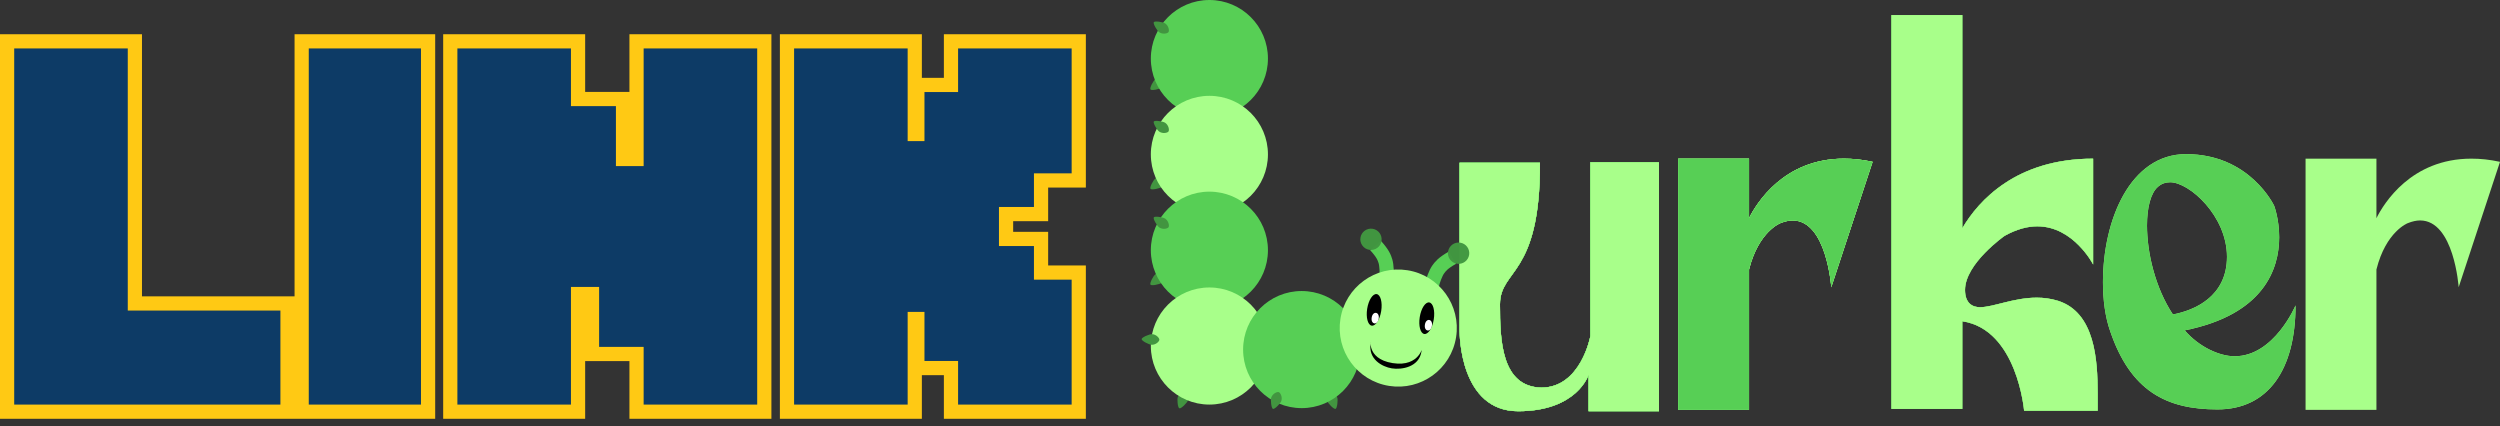 <svg width="176" height="30" viewBox="0 0 176 30" fill="none" xmlns="http://www.w3.org/2000/svg">
<rect x="0" y="0" width="176" height="30" fill="#333333" stroke="none"/>
<path d="M9.495 3.41V2.91H8.995H1H0.5V3.41V28.483V28.983H1H19.741H20.241V28.483V21.863V21.363H19.741H9.495V3.41ZM30.137 3.41V2.91H29.637H21.737H21.237V3.41V28.483V28.983H21.737H29.637H30.137V28.483V3.41ZM40.695 3.41V2.91H40.195H32.2H31.7V3.41V28.483V28.983H32.2H40.195H40.695V28.483V20.7H41.678V24.421V24.921H42.178H44.812V28.483V28.983H45.312H53.307H53.807V28.483V3.41V2.91H53.307H45.312H44.812V3.41V11.193H43.861V7.471V6.971H43.361H40.695V3.41ZM64.399 3.41V2.91H63.899H55.904H55.404V3.41V28.483V28.983H55.904H63.899H64.399V28.483V22.458H64.582V25.412V25.912H65.082H66.949V28.483V28.983H67.449H75.444H75.944V28.483V19.688V19.188H75.444H73.29V17.321V16.821H72.79H70.827V15.071H72.79H73.29V14.571V12.704H75.444H75.944V12.204V3.41V2.91H75.444H67.449H66.949V3.41V5.98H65.082H64.582V6.48V9.434H64.399V3.41Z" fill="#0D3B66" stroke="#FFC914"/>
<path d="M102.754 11.457H108.414C108.446 19.484 105.6 18.909 105.6 21.435C105.6 23.962 105.696 27.224 108.51 27.287C111.293 27.287 111.964 23.674 111.964 23.642V11.425H116.793V28.95H111.836V26.392C111.836 26.392 111.037 28.95 106.879 28.95C102.786 28.95 102.754 23.546 102.754 23.29V11.457Z" fill="#A8FF8A"/>
<path d="M123.132 15.359C123.644 14.335 125.563 11.169 129.816 11.169C130.456 11.169 131.095 11.233 131.831 11.393L128.921 20.22C128.921 20.22 128.601 15.519 126.202 15.519C125.946 15.519 125.659 15.583 125.339 15.71C125.339 15.71 123.804 16.286 123.132 18.973V28.855H118.143V11.169H123.132V15.359Z" fill="#A8FF8A"/>
<path d="M144.895 21.179C147.485 22.011 147.677 25.337 147.677 27.703C147.677 28.151 147.677 28.567 147.677 28.918H142.496C142.496 28.918 142.016 23.194 138.147 22.618V28.791H133.158V1.063H138.147V16.062C139.298 14.111 141.952 11.169 147.357 11.169V18.621C147.357 18.621 145.982 15.934 143.424 15.934C142.752 15.934 141.984 16.126 141.121 16.606C141.121 16.606 138.339 18.557 138.339 20.412C138.339 21.339 138.85 21.627 139.394 21.627C140.321 21.627 141.761 20.955 143.392 20.955C143.871 20.955 144.383 21.019 144.895 21.179Z" fill="#A8FF8A"/>
<path d="M161.607 21.499C161.607 26.008 159.688 28.823 156.107 28.823C152.525 28.823 149.998 27.543 148.559 23.322C148.207 22.331 148.047 21.115 148.047 19.868C148.047 15.487 149.966 10.85 153.9 10.85C158.409 10.85 160.104 14.495 160.104 14.495C160.104 14.495 160.456 15.423 160.456 16.702C160.456 18.909 159.401 22.139 153.804 23.258C154.827 24.441 156.266 25.081 157.322 25.081C160.104 25.081 161.607 21.499 161.607 21.499ZM151.917 13.152C151.405 13.6 151.15 14.623 151.15 15.87C151.15 17.789 151.725 20.252 152.972 22.139C154.476 21.851 156.778 20.891 156.778 18.077C156.778 15.199 154.124 12.832 152.781 12.832C152.461 12.832 152.173 12.928 151.917 13.152Z" fill="#A8FF8A"/>
<path d="M167.301 15.359C167.813 14.335 169.732 11.169 173.985 11.169C174.625 11.169 175.265 11.233 176 11.393L173.09 20.22C173.09 20.22 172.77 15.519 170.372 15.519C170.116 15.519 169.828 15.583 169.508 15.71C169.508 15.71 167.973 16.286 167.301 18.973V28.855H162.312V11.169H167.301V15.359Z" fill="#A8FF8A"/>
<path d="M102.754 11.457H108.414C108.446 19.484 105.6 18.909 105.6 21.435C105.6 23.962 105.696 27.224 108.51 27.287C111.293 27.287 111.964 23.674 111.964 23.642V11.425H116.793V28.95H111.836V26.392C111.836 26.392 111.037 28.95 106.879 28.95C102.786 28.95 102.754 23.546 102.754 23.29V11.457Z" fill="#57CF55"/>
<path d="M123.132 15.359C123.644 14.335 125.563 11.169 129.816 11.169C130.456 11.169 131.095 11.233 131.831 11.393L128.921 20.22C128.921 20.22 128.601 15.519 126.202 15.519C125.946 15.519 125.659 15.583 125.339 15.71C125.339 15.71 123.804 16.286 123.132 18.973V28.855H118.143V11.169H123.132V15.359Z" fill="#57CF55"/>
<path d="M144.895 21.179C147.485 22.011 147.677 25.337 147.677 27.703C147.677 28.151 147.677 28.567 147.677 28.918H142.496C142.496 28.918 142.016 23.194 138.147 22.618V28.791H133.158V1.063H138.147V16.062C139.298 14.111 141.952 11.169 147.357 11.169V18.621C147.357 18.621 145.982 15.934 143.424 15.934C142.752 15.934 141.984 16.126 141.121 16.606C141.121 16.606 138.339 18.557 138.339 20.412C138.339 21.339 138.85 21.627 139.394 21.627C140.321 21.627 141.761 20.955 143.392 20.955C143.871 20.955 144.383 21.019 144.895 21.179Z" fill="#57CF55"/>
<path d="M161.607 21.499C161.607 26.008 159.688 28.823 156.107 28.823C152.525 28.823 149.998 27.543 148.559 23.322C148.207 22.331 148.047 21.115 148.047 19.868C148.047 15.487 149.966 10.85 153.9 10.85C158.409 10.85 160.104 14.495 160.104 14.495C160.104 14.495 160.456 15.423 160.456 16.702C160.456 18.909 159.401 22.139 153.804 23.258C154.827 24.441 156.266 25.081 157.322 25.081C160.104 25.081 161.607 21.499 161.607 21.499ZM151.917 13.152C151.405 13.6 151.15 14.623 151.15 15.87C151.15 17.789 151.725 20.252 152.972 22.139C154.476 21.851 156.778 20.891 156.778 18.077C156.778 15.199 154.124 12.832 152.781 12.832C152.461 12.832 152.173 12.928 151.917 13.152Z" fill="#57CF55"/>
<path d="M102.754 11.457H108.414C108.446 19.484 105.6 18.909 105.6 21.435C105.6 23.962 105.696 27.224 108.51 27.287C111.293 27.287 111.964 23.674 111.964 23.642V11.425H116.793V28.95H111.836V26.392C111.836 26.392 111.037 28.95 106.879 28.95C102.786 28.95 102.754 23.546 102.754 23.29V11.457Z" fill="#A8FF8A"/>
<path d="M123.132 15.359C123.644 14.335 125.563 11.169 129.816 11.169C130.456 11.169 131.095 11.233 131.831 11.393L128.921 20.22C128.921 20.22 128.601 15.519 126.202 15.519C125.946 15.519 125.659 15.583 125.339 15.71C125.339 15.71 123.804 16.286 123.132 18.973V28.855H118.143V11.169H123.132V15.359Z" fill="#A8FF8A"/>
<path d="M144.895 21.179C147.485 22.011 147.677 25.337 147.677 27.703C147.677 28.151 147.677 28.567 147.677 28.918H142.496C142.496 28.918 142.016 23.194 138.147 22.618V28.791H133.158V1.063H138.147V16.062C139.298 14.111 141.952 11.169 147.357 11.169V18.621C147.357 18.621 145.982 15.934 143.424 15.934C142.752 15.934 141.984 16.126 141.121 16.606C141.121 16.606 138.339 18.557 138.339 20.412C138.339 21.339 138.85 21.627 139.394 21.627C140.321 21.627 141.761 20.955 143.392 20.955C143.871 20.955 144.383 21.019 144.895 21.179Z" fill="#A8FF8A"/>
<path d="M102.754 11.457H108.414C108.446 19.484 105.6 18.909 105.6 21.435C105.6 23.962 105.696 27.224 108.51 27.287C111.293 27.287 111.964 23.674 111.964 23.642V11.425H116.793V28.95H111.836V26.392C111.836 26.392 111.037 28.95 106.879 28.95C102.786 28.95 102.754 23.546 102.754 23.29V11.457Z" fill="#57CF55"/>
<path d="M123.132 15.359C123.644 14.335 125.563 11.169 129.816 11.169C130.456 11.169 131.095 11.233 131.831 11.393L128.921 20.22C128.921 20.22 128.601 15.519 126.202 15.519C125.946 15.519 125.659 15.583 125.339 15.71C125.339 15.71 123.804 16.286 123.132 18.973V28.855H118.143V11.169H123.132V15.359Z" fill="#57CF55"/>
<path d="M102.754 11.457H108.414C108.446 19.484 105.6 18.909 105.6 21.435C105.6 23.962 105.696 27.224 108.51 27.287C111.293 27.287 111.964 23.674 111.964 23.642V11.425H116.793V28.95H111.836V26.392C111.836 26.392 111.037 28.95 106.879 28.95C102.786 28.95 102.754 23.546 102.754 23.29V11.457Z" fill="#A8FF8A"/>
<path d="M93.435 28.233C93.493 28.402 93.903 28.827 94.022 28.786C94.14 28.746 94.202 28.158 94.144 27.989C94.047 27.71 93.733 27.564 93.615 27.605C93.497 27.646 93.339 27.954 93.435 28.233Z" fill="#429540"/>
<path d="M81.789 19.909C81.646 20.017 81.068 20.139 80.993 20.04C80.918 19.94 81.195 19.418 81.338 19.311C81.574 19.133 81.915 19.188 81.991 19.288C82.066 19.387 82.025 19.731 81.789 19.909Z" fill="#429540"/>
<path d="M83.624 28.203C83.563 28.37 83.145 28.788 83.027 28.745C82.91 28.703 82.858 28.114 82.919 27.946C83.021 27.668 83.337 27.529 83.455 27.571C83.572 27.614 83.725 27.925 83.624 28.203Z" fill="#429540"/>
<path d="M81.789 13.163C81.646 13.271 81.068 13.393 80.993 13.293C80.918 13.194 81.195 12.672 81.338 12.565C81.574 12.387 81.915 12.442 81.991 12.542C82.066 12.642 82.025 12.985 81.789 13.163Z" fill="#429540"/>
<path d="M81.789 6.168C81.646 6.275 81.068 6.398 80.993 6.298C80.918 6.198 81.195 5.676 81.338 5.569C81.574 5.391 81.915 5.446 81.991 5.546C82.066 5.646 82.025 5.99 81.789 6.168Z" fill="#429540"/>
<ellipse cx="85.141" cy="4.122" rx="4.122" ry="4.122" fill="#57CF55"/>
<ellipse cx="85.141" cy="10.868" rx="4.122" ry="4.122" fill="#A8FF8A"/>
<ellipse cx="85.141" cy="17.614" rx="4.122" ry="4.122" fill="#57CF55"/>
<ellipse cx="85.141" cy="24.36" rx="4.122" ry="4.122" fill="#A8FF8A"/>
<ellipse cx="91.637" cy="24.61" rx="4.122" ry="4.122" fill="#57CF55"/>
<path d="M96.83 17.276C97.368 17.867 97.453 18.133 97.537 18.399C97.621 18.666 97.647 19.302 97.608 19.549" stroke="#57CF55"/>
<path d="M102.259 18.136C101.564 18.532 101.401 18.759 101.239 18.986C101.076 19.213 100.855 19.811 100.816 20.057" stroke="#57CF55"/>
<ellipse cx="0.75" cy="0.75" rx="0.75" ry="0.75" transform="matrix(-0.988 -0.156 -0.156 0.988 103.544 17.201)" fill="#429741" fill-opacity="0.978"/>
<circle cx="98.437" cy="23.096" r="4.122" transform="rotate(9 98.437 23.096)" fill="#A8FF8A"/>
<ellipse cx="96.743" cy="21.815" rx="0.5" ry="1.124" transform="rotate(9 96.743 21.815)" fill="black"/>
<ellipse cx="100.444" cy="22.402" rx="0.5" ry="1.124" transform="rotate(9 100.444 22.402)" fill="black"/>
<path d="M100.072 24.746C99.896 25.856 98.668 26.041 97.986 25.933C97.305 25.825 96.317 25.29 96.493 24.179C96.572 23.686 96.071 25.25 98.045 25.563C100.019 25.876 100.158 24.201 100.072 24.746Z" fill="black"/>
<ellipse cx="96.517" cy="16.847" rx="0.75" ry="0.75" transform="rotate(9 96.517 16.847)" fill="#429741" fill-opacity="0.978"/>
<path d="M90.204 28.233C90.146 28.402 89.735 28.827 89.617 28.786C89.499 28.746 89.437 28.158 89.495 27.989C89.591 27.71 89.906 27.564 90.024 27.605C90.142 27.646 90.3 27.954 90.204 28.233Z" fill="#429540"/>
<path d="M81.61 16.012C81.462 15.912 81.158 15.405 81.228 15.302C81.298 15.198 81.881 15.29 82.029 15.39C82.274 15.556 82.333 15.897 82.264 16C82.194 16.104 81.855 16.177 81.61 16.012Z" fill="#429540"/>
<path d="M81.071 24.273C80.892 24.267 80.366 23.999 80.37 23.874C80.375 23.749 80.918 23.518 81.097 23.524C81.392 23.535 81.623 23.793 81.619 23.918C81.614 24.043 81.366 24.284 81.071 24.273Z" fill="#429540"/>
<path d="M81.61 9.265C81.462 9.166 81.158 8.659 81.228 8.555C81.298 8.452 81.881 8.544 82.029 8.644C82.274 8.809 82.333 9.15 82.264 9.254C82.194 9.358 81.855 9.431 81.61 9.265Z" fill="#429540"/>
<path d="M81.61 2.27C81.462 2.17 81.158 1.663 81.228 1.56C81.298 1.456 81.881 1.549 82.029 1.648C82.274 1.814 82.333 2.155 82.264 2.258C82.194 2.362 81.855 2.435 81.61 2.27Z" fill="#429540"/>
<ellipse cx="96.814" cy="22.396" rx="0.25" ry="0.375" transform="rotate(9 96.814 22.396)" fill="white"/>
<ellipse cx="100.56" cy="22.895" rx="0.25" ry="0.375" transform="rotate(9 100.56 22.895)" fill="white"/>
</svg>

